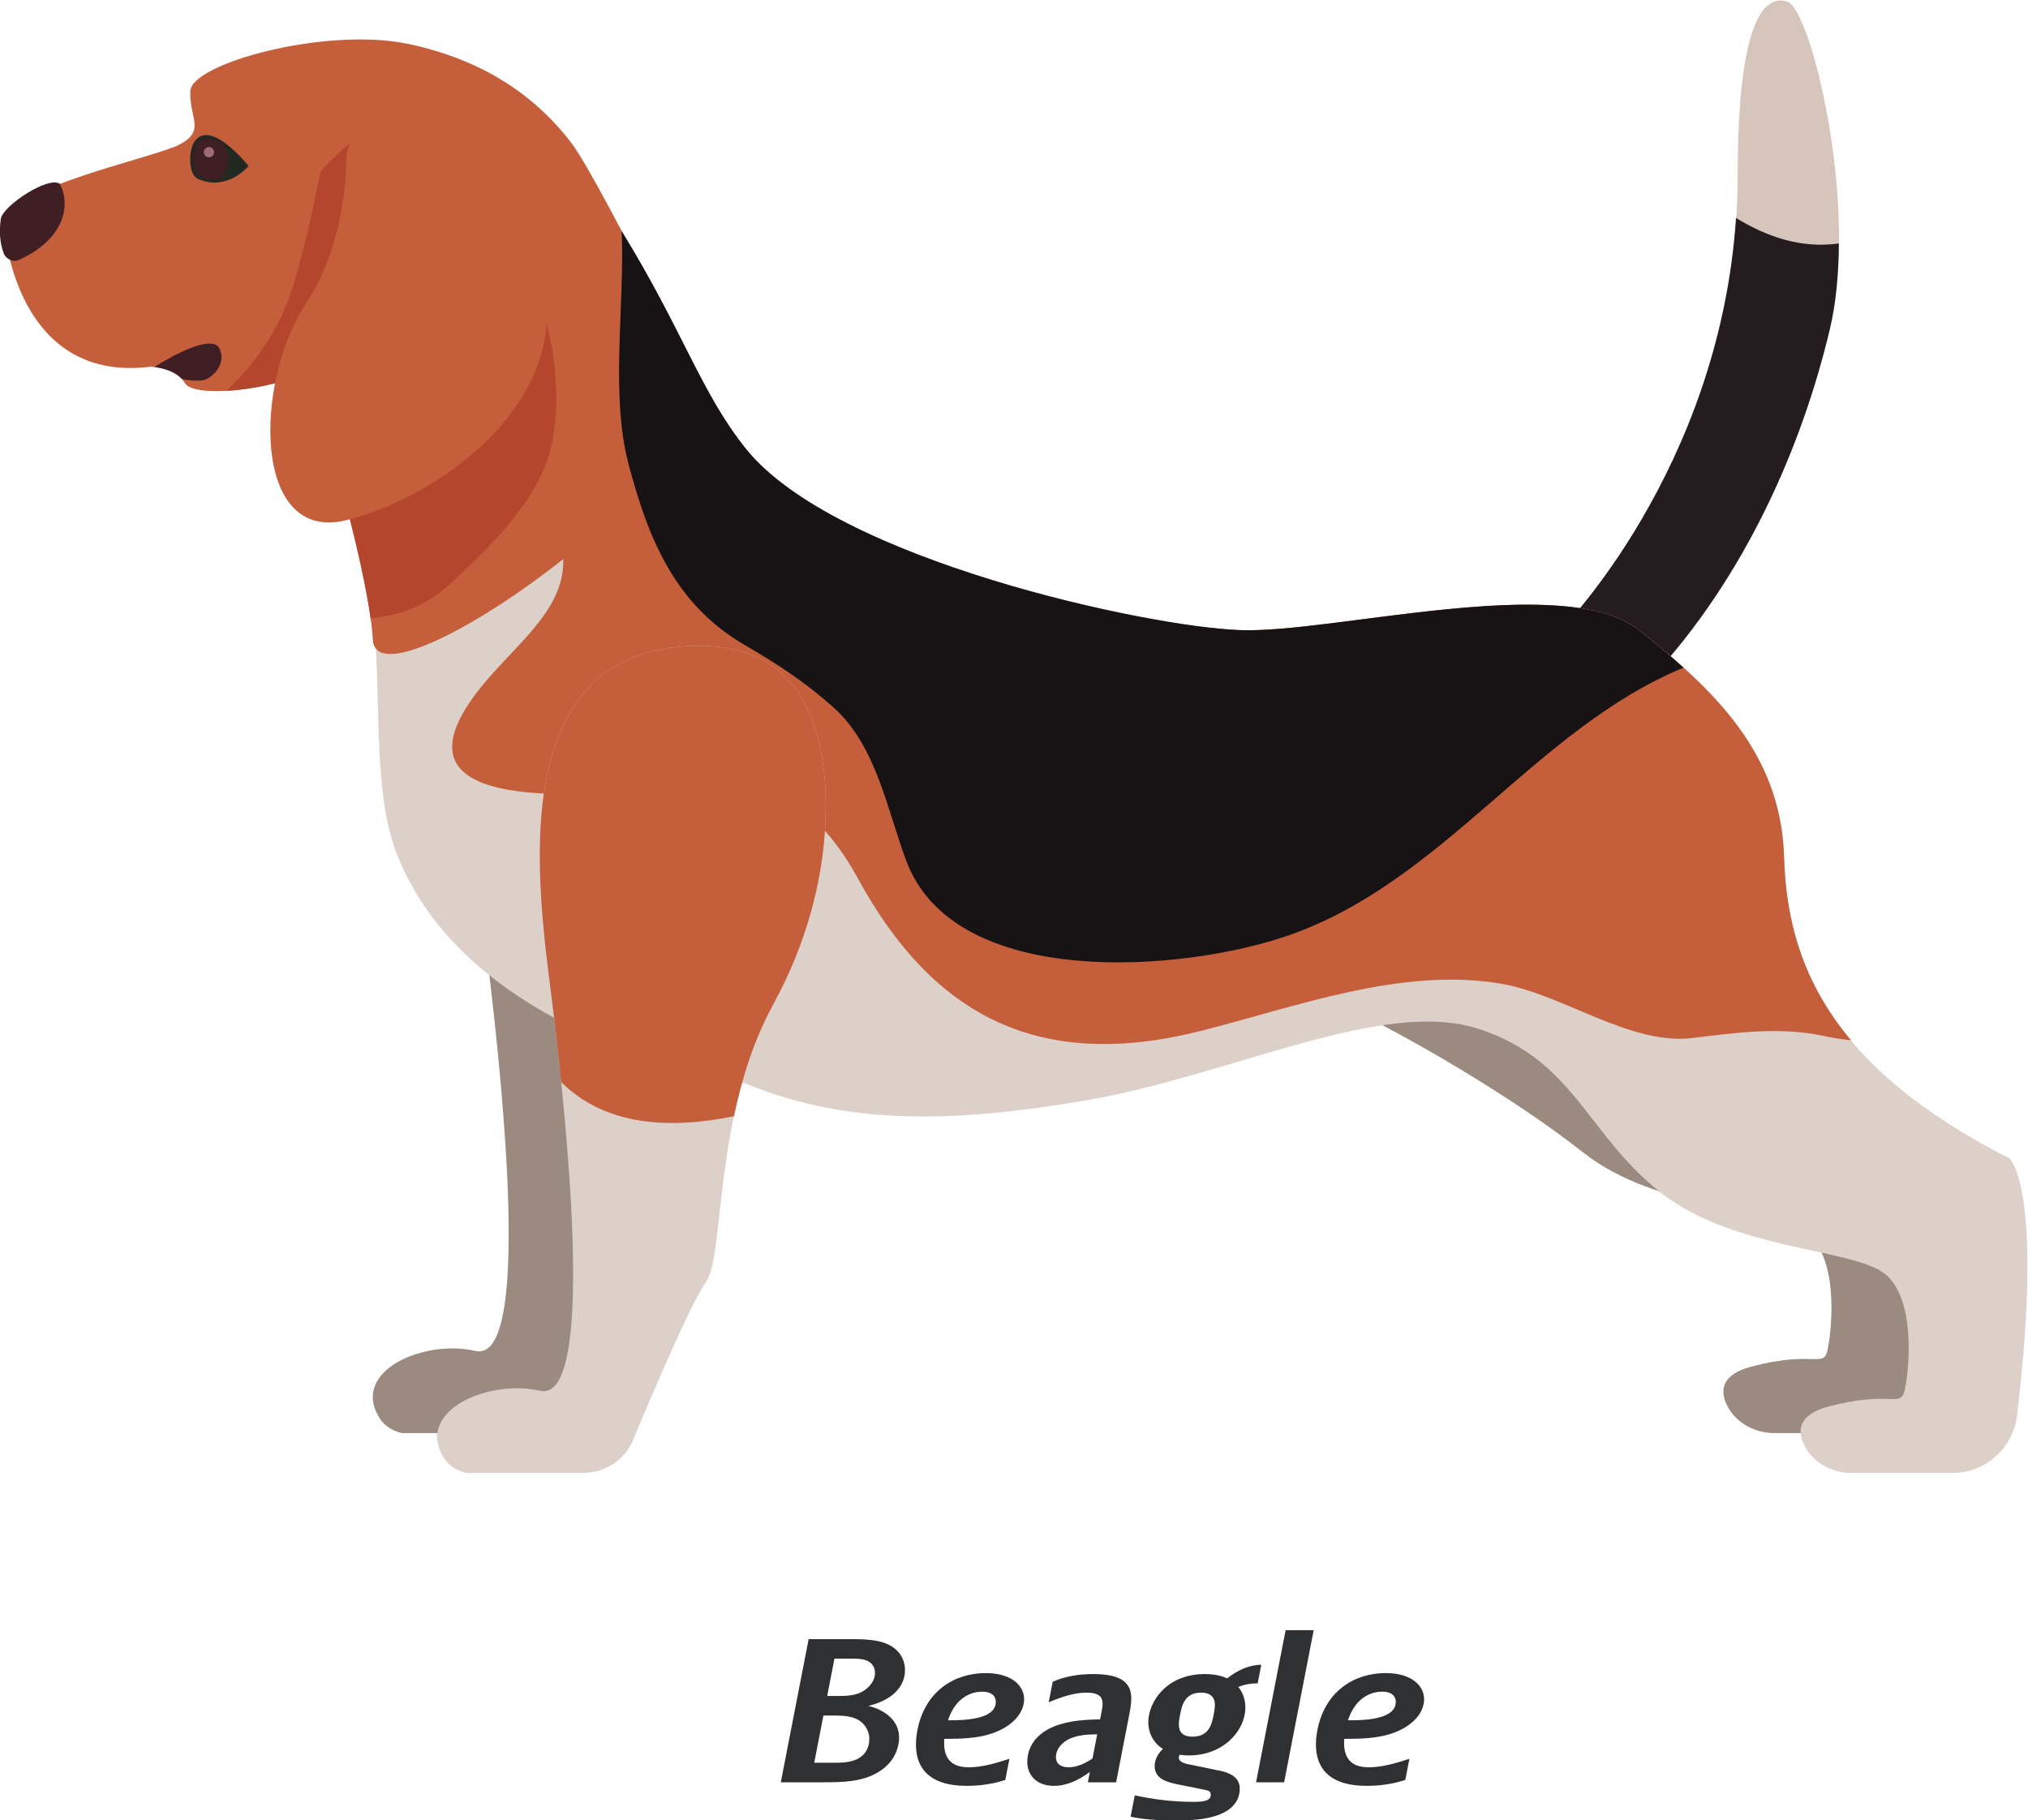 <?xml version="1.0" encoding="UTF-8" standalone="no"?>
<svg
   version="1.1"
   id="svg2"
   xml:space="preserve"
   width="111.202"
   height="99.837"
   viewBox="0 0 111.202 99.837"
   sodipodi:docname="beagle.svg"
   inkscape:version="1.1 (c68e22c387, 2021-05-23)"
   xmlns:inkscape="http://www.inkscape.org/namespaces/inkscape"
   xmlns:sodipodi="http://sodipodi.sourceforge.net/DTD/sodipodi-0.dtd"
   xmlns="http://www.w3.org/2000/svg"
   xmlns:svg="http://www.w3.org/2000/svg"
   xmlns:rdf="http://www.w3.org/1999/02/22-rdf-syntax-ns#"
   xmlns:cc="http://creativecommons.org/ns#"
   xmlns:dc="http://purl.org/dc/elements/1.1/"><defs
     id="defs6" /><sodipodi:namedview
     pagecolor="#ffffff"
     bordercolor="#666666"
     borderopacity="1"
     objecttolerance="10"
     gridtolerance="10"
     guidetolerance="10"
     inkscape:pageopacity="0"
     inkscape:pageshadow="2"
     inkscape:window-width="1920"
     inkscape:window-height="1001"
     id="namedview4"
     inkscape:pagecheckerboard="0"
     showgrid="false"
     inkscape:zoom="0.71376665"
     inkscape:cx="290.71126"
     inkscape:cy="-6.3045815"
     inkscape:window-x="-9"
     inkscape:window-y="-9"
     inkscape:window-maximized="1"
     inkscape:current-layer="g12" /><g
     id="g10"
     inkscape:groupmode="layer"
     inkscape:label="ink_ext_XXXXXX"
     transform="matrix(1.333,0,0,-1.333,-20.595,99.837)"><g
       id="g12"
       transform="scale(0.1)"><path
         d="m 498.836,51.191 c 3.902,0 7.797,0 11.266,2.359 2.496,1.699 4.336,4.231 4.336,7.059 0,1.449 -0.477,2.941 -1.684,4.07 -2.004,1.859 -5.086,1.871 -8.25,1.871 h -6.75 L 494.77,51.191 Z m -9.402,-27.473 h 7.636 c 4.422,0 13.285,-0.238 14.864,7.883 l 0.179,1.859 c 0,2.418 -0.945,4.578 -2.508,6.27 -3.316,3.422 -8.273,3.422 -13.23,3.422 h -3.164 z m 22.254,23.402 c 6.886,-1.719 12.656,-6.012 12.656,-13.031 0,-2.84 -1,-9.711 -8.508,-14.18 -6.844,-4.231 -15.207,-4.231 -23.66,-4.231 h -16.492 l 11.453,58.91 h 15.765 c 7.469,0 14.942,0 19.782,-3.98 2.921,-2.438 4.082,-5.641 4.082,-8.719 0,-8.859 -8.262,-13.199 -15.078,-14.77"
         style="fill:#2f3032;fill-opacity:1;fill-rule:nonzero;stroke:none"
         id="path248" /><path
         d="m 564.137,48.809 c 0,1.902 -1.289,4.16 -5.617,4.16 -3.18,0 -10.637,-1.289 -14.071,-11.789 l 1.055,0.019 c 5.976,0 18.633,0.371 18.633,7.609 z m 11.633,1.012 c 0,-5.762 -5.09,-11.609 -14.321,-14.391 -5.695,-1.711 -12.148,-1.871 -17.429,-1.871 l -1.102,0.012 -0.063,-1.699 c 0,-8.852 5.868,-10.02 10.266,-10.02 5.199,0 10.961,1.629 16.609,3.5 l -1.695,-8.699 c -5.558,-1.863 -11.273,-2.441 -15.824,-2.441 -16.231,0 -20.938,8.059 -20.938,17.008 0,1.98 0.235,4 0.622,5.992 3.019,15.531 14.691,23.398 28.113,23.398 10.308,0 15.762,-4.957 15.762,-10.789"
         style="fill:#2f3032;fill-opacity:1;fill-rule:nonzero;stroke:none"
         id="path250" /><path
         d="m 605.84,35.422 c -4.348,-0.043 -8.61,-0.301 -12.223,-2.27 -3.984,-2.391 -4.769,-5.312 -4.769,-7.113 0,-2.547 1.742,-4.188 5.246,-4.188 3.211,0 6.562,1.438 9.804,3.598 z m 14.004,14.66 c 0,-2.352 -0.485,-4.902 -0.985,-7.422 l -5.242,-26.98 h -11.621 l 0.832,4.269 c -4.543,-3.34 -9.492,-5.738 -14.765,-5.738 -6.75,0 -10.985,3.981 -10.985,9.918 0,3.492 1.324,9.5 8.785,13.492 6.129,3.211 13.547,3.828 21.164,3.949 l 0.551,2.789 c 0.242,1.27 0.469,2.5 0.469,3.621 0,2.641 -1.27,4.59 -6.598,4.59 -5.039,0 -10.422,-1.789 -15.566,-3.981 l 1.648,8.449 c 5.508,2.441 11.258,3.172 16.703,3.172 12.735,0 15.61,-4.469 15.61,-10.129"
         style="fill:#2f3032;fill-opacity:1;fill-rule:nonzero;stroke:none"
         id="path252" /><path
         d="m 645.07,34.449 c 6.84,0 7.95,5.332 8.664,9.02 0.258,1.34 0.512,2.742 0.512,4.031 0,4.051 -2.855,5.07 -5.652,5.07 -6.828,0 -7.949,-5.379 -8.668,-9.101 -0.262,-1.328 -0.516,-2.699 -0.516,-3.969 0,-3.031 1.516,-5.051 5.66,-5.051 z m 5.012,25.762 c 3.273,0 6.481,-0.512 9.211,-1.781 4.246,3.371 9.133,5.602 14.043,5.602 l -1.488,-7.641 c -2.657,0 -5.434,-0.43 -7.957,-1.492 1.867,-2.309 2.89,-5.25 2.89,-8.438 0,-9.41 -8.867,-19.73 -23.207,-19.73 -1.304,0 -2.605,0.09 -3.867,0.281 l -0.332,-1.18 c 0,-1.191 1.098,-2.312 4.922,-2.922 l 10.933,-2.27 c 4.579,-0.809 9.247,-2.519 9.247,-7.559 C 664.477,7.852 661.105,0 639.684,0 h -1.246 c -4.504,0 -12.418,0.059 -18.856,1.539 l 1.703,8.781 c 7.719,-1.711 15.738,-2.691 24.184,-2.691 3.172,0 6.937,0.172 7.101,2.691 -0.007,1.852 -0.992,1.879 -2.48,2.269 l -10.949,2.199 c -4.606,0.922 -9.661,2.301 -9.661,7.57 0,2.91 1.559,5.332 3.399,7.043 -3.816,2.379 -6.016,6.399 -6.016,11.059 0,8.168 7.395,19.75 23.219,19.75"
         style="fill:#2f3032;fill-opacity:1;fill-rule:nonzero;stroke:none"
         id="path254" /><path
         d="M 671.184,15.68 683.348,78.25 h 11.539 l -12.16,-62.57 h -11.543"
         style="fill:#2f3032;fill-opacity:1;fill-rule:nonzero;stroke:none"
         id="path256" /><path
         d="m 728.668,48.809 c 0,1.902 -1.289,4.16 -5.617,4.16 -3.18,0 -10.633,-1.289 -14.067,-11.789 l 1.051,0.019 c 5.977,0 18.633,0.371 18.633,7.609 z m 11.633,1.012 c 0,-5.762 -5.09,-11.609 -14.321,-14.391 -5.695,-1.711 -12.148,-1.871 -17.429,-1.871 l -1.102,0.012 -0.062,-1.699 c 0,-8.852 5.867,-10.02 10.265,-10.02 5.2,0 10.961,1.629 16.61,3.5 l -1.692,-8.699 c -5.562,-1.863 -11.277,-2.441 -15.828,-2.441 -16.23,0 -20.937,8.059 -20.937,17.008 0,1.98 0.234,4 0.621,5.992 3.019,15.531 14.691,23.398 28.113,23.398 10.313,0 15.762,-4.957 15.762,-10.789"
         style="fill:#2f3032;fill-opacity:1;fill-rule:nonzero;stroke:none"
         id="path258" /><path
         d="m 949.367,288.75 c -56.715,28.832 -79.949,60.582 -88.465,92.859 H 709.543 l -9.629,-42.98 c 31.422,-14.18 77.859,-41.68 105.875,-63.859 30.492,-24.141 80.047,-22.872 92.754,-33.879 12.707,-11.02 9.316,-40.661 7.625,-47.731 -1.695,-7.058 -5.93,0.289 -31.344,-6.488 -12.605,-3.363 -12.808,-10.113 -9.812,-16.063 3.609,-7.168 11.41,-11.25 19.437,-11.25 h 41.446 c 13.57,0 24.984,10.231 26.574,23.711 11.097,94.02 -3.102,105.68 -3.102,105.68"
         style="fill:#9a8a7f;fill-opacity:1;fill-rule:nonzero;stroke:none"
         id="path260" /><path
         d="m 445.973,351.941 c 13.929,25.5 21.976,54.09 21.695,83.149 -0.32,32.691 -11.117,65.211 -53.051,64.582 -83.859,-1.274 -64.027,-107.66 -58.695,-152.942 5.332,-45.281 17.199,-158.941 -5.887,-153.57 -20.836,4.852 -51.176,-8 -39.652,-27.262 3.379,-5.648 9.578,-6.539 9.578,-6.539 h 47.863 c 9.067,0 17.223,5.422 20.699,13.789 8.34,20.063 23.598,55.864 29.907,64.832 7.828,11.129 2.863,68.77 27.543,113.961"
         style="fill:#9a8a7f;fill-opacity:1;fill-rule:nonzero;stroke:none"
         id="path262" /><path
         d="m 796.473,489.711 c 0,0 72.847,73.269 72.847,187.359 0,59.731 9.746,74.672 20.403,71.25 9.703,-3.121 29.574,-83.789 17.488,-134.769 -11.203,-47.25 -34.344,-101.621 -74.106,-144.27 l -36.632,20.43"
         style="fill:#d5c5bb;fill-opacity:1;fill-rule:nonzero;stroke:none"
         id="path264" /><path
         d="m 868.621,659.281 c -6.945,-103.832 -72.148,-169.57 -72.148,-169.57 l 36.632,-20.43 c 39.762,42.649 62.903,97.02 74.106,144.27 2.551,10.758 3.613,22.859 3.715,35.258 -15.238,-2.161 -29.317,2.531 -42.305,10.472"
         style="fill:#251c1f;fill-opacity:1;fill-rule:nonzero;stroke:none"
         id="path266" /><path
         d="m 373.781,700.531 c 0,0 48.282,-94.019 85.129,-139.761 36.848,-45.75 167.723,-69.7 205.84,-71.059 13.387,-0.481 33.816,2.359 56.023,5.211 41.028,5.258 88.098,10.508 107.887,-5.211 30.492,-24.242 58.445,-50.469 59.719,-93.262 1.269,-42.789 17.789,-85.988 92.754,-124.109 0,0 14.199,-11.649 3.101,-105.68 -1.589,-13.48 -13.004,-23.711 -26.574,-23.711 h -41.445 c -7.973,0 -15.727,4.02 -19.367,11.11 -3.071,5.992 -2.965,12.82 9.742,16.211 12.578,3.351 19.969,3.242 24.43,3.128 4.55,-0.109 6.054,-0.218 6.914,3.352 1.691,7.07 5.082,36.719 -7.625,47.73 -12.707,11.012 -62.262,9.739 -92.754,33.879 C 807.059,282.5 801.977,313 762.586,325.699 723.199,338.41 660.938,306.641 602.488,296.48 544.043,286.309 500.844,286.309 458.91,304.102 c 0,0 -110.543,16.097 -141.039,93.179 -15.305,38.699 1.274,98.68 -24.137,177.461 -25.414,78.778 58.446,146.117 80.047,125.789"
         style="fill:#dcd0c9;fill-opacity:1;fill-rule:nonzero;stroke:none"
         id="path268" /><path
         d="m 888.379,396.449 c -1.274,42.793 -29.227,69.02 -59.719,93.262 -19.789,15.719 -66.859,10.469 -107.887,5.211 -22.207,-2.852 -42.636,-5.692 -56.023,-5.211 -38.117,1.359 -168.992,25.309 -205.84,71.059 -5.621,6.98 -56.832,112.921 -69.394,129.402 -12.559,16.476 -32.938,33.527 -67.028,40.707 -34.093,7.172 -89.414,-8.078 -89.715,-19.438 -0.296,-11.371 6.282,-16.152 -4.187,-21.832 -10.465,-5.679 -73.598,-18.269 -72.402,-33.218 1.195,-14.961 10.648,-64.571 60.441,-58.289 0,0 10.316,-0.45 13.906,-6.731 3.59,-6.281 35.438,-3.141 50.688,4.93 0,0 24.863,-79.16 26.656,-110.571 0.945,-16.511 41.91,4.352 78.324,33.219 0.551,-18.898 -15.519,-31.867 -29.508,-47.59 -48.961,-55.05 24.375,-51.039 70.868,-47.039 14.023,1.211 25.605,2.422 30.652,2.012 22.894,-1.863 38.805,-19.703 49.109,-38.641 31.426,-57.761 75.649,-79.441 141.223,-62.859 39.121,9.898 82.605,26.449 123.652,19.367 25.27,-4.367 52.996,-25.429 78.489,-22.308 17.933,2.199 35.984,4.711 53.929,0.871 3.992,-0.864 7.754,-1.453 11.328,-1.821 -20.558,24.551 -26.808,50.098 -27.562,75.508"
         style="fill:#c55e3b;fill-opacity:1;fill-rule:nonzero;stroke:none"
         id="path270" /><path
         d="m 306.926,494.59 c -4.852,35.199 -25.625,101.461 -25.707,101.711 0.082,-0.25 20.867,-66.481 25.742,-101.699 -0.012,-0.012 -0.023,-0.012 -0.035,-0.012 m -33.836,98.332 c 0.019,0.008 0.039,0.008 0.058,0.019 -0.019,-0.011 -0.039,-0.011 -0.058,-0.019 m 0.113,0.039 c 0.035,0.008 0.067,0.019 0.098,0.031 -0.031,-0.012 -0.063,-0.023 -0.098,-0.031 m 0.121,0.039 c 0.039,0.012 0.082,0.031 0.125,0.039 -0.043,-0.008 -0.082,-0.027 -0.125,-0.039 m 0.137,0.039 c 2.758,0.941 5.309,1.992 7.527,3.141 -2.218,-1.149 -4.769,-2.2 -7.527,-3.141 m 7.531,3.152 c 0.039,0.02 0.074,0.028 0.113,0.047 -0.039,-0.019 -0.074,-0.027 -0.113,-0.047 m 0.113,0.059 c 0.04,0.02 0.075,0.031 0.114,0.051 v 0 0 c -0.039,-0.02 -0.074,-0.039 -0.114,-0.051"
         style="fill:#e2ac97;fill-opacity:1;fill-rule:nonzero;stroke:none"
         id="path272" /><path
         d="m 306.961,494.602 c -4.875,35.218 -25.66,101.449 -25.742,101.699 v 0 0 c -0.039,-0.02 -0.074,-0.031 -0.114,-0.051 0,-0.012 0,-0.012 0,-0.012 -0.039,-0.019 -0.074,-0.027 -0.113,-0.047 l -0.004,-0.011 c -2.218,-1.149 -4.769,-2.2 -7.527,-3.141 -0.004,0 -0.008,0 -0.012,0 -0.043,-0.008 -0.086,-0.027 -0.125,-0.039 -0.008,0 -0.015,-0.008 -0.023,-0.008 -0.031,-0.012 -0.063,-0.023 -0.098,-0.031 -0.015,-0.012 -0.035,-0.012 -0.055,-0.02 -0.019,-0.011 -0.039,-0.011 -0.058,-0.019 -7.914,-2.633 -17.445,-4.32 -25.512,-4.762 11.945,11.11 21.383,25 26.156,39.262 3.586,10.707 6.211,21.367 8.762,32.367 1.258,6.133 2.516,12.262 3.774,18.402 l 1.632,1.891 c 7.282,7.719 13.711,13.09 20.336,16.707 1.84,-2.75 3.969,-5.449 6.516,-8.059 14.375,-14.769 39.527,-27.46 50.969,-43.3 15.07,-20.86 20.738,-53.371 15.945,-78.18 -4.477,-23.168 -25.215,-42.84 -41.516,-58.078 -10.105,-9.461 -21.422,-13.57 -33.191,-14.57"
         style="fill:#b3462c;fill-opacity:1;fill-rule:nonzero;stroke:none"
         id="path274" /><path
         d="m 413.051,558.039 c 8.023,-30.449 18.988,-57.73 47.785,-74.437 13.41,-7.782 24.871,-15.301 36.387,-25.563 17.84,-15.891 22.148,-42.238 30.113,-63.359 20.07,-53.211 114.019,-45.75 157.644,-30.41 63.731,22.41 100.926,84.652 162.028,110.011 -5.871,5.309 -12.047,10.418 -18.348,15.43 -30.496,24.238 -125.793,-1.371 -163.91,0 -38.117,1.359 -166.508,28.828 -203.352,74.57 -18.445,22.899 -26.039,48.821 -51.195,89.668 1.399,-30.418 -4.789,-66.949 2.848,-95.91"
         style="fill:#171214;fill-opacity:1;fill-rule:nonzero;stroke:none"
         id="path276" /><path
         d="m 472.477,335.531 c 13.929,25.5 21.976,54.09 21.695,83.149 -0.32,32.691 -11.117,65.211 -53.047,64.582 -83.863,-1.27 -64.031,-107.66 -58.699,-152.93 5.332,-45.293 17.203,-158.953 -5.887,-153.582 -20.832,4.852 -51.176,-8 -39.652,-27.25 3.383,-5.648 9.578,-6.551 9.578,-6.551 h 47.867 c 9.066,0 17.219,5.422 20.699,13.793 8.336,20.059 23.594,55.86 29.903,64.828 7.828,11.129 2.863,68.77 27.543,113.961"
         style="fill:#dcd0c9;fill-opacity:1;fill-rule:nonzero;stroke:none"
         id="path278" /><path
         d="m 385.348,303.781 c 18.004,-17.922 44.148,-19.562 71.058,-14.07 3.219,15.25 8.074,31.18 16.071,45.82 13.929,25.5 21.976,54.09 21.695,83.16 -0.32,32.68 -11.117,65.2 -53.047,64.571 -83.863,-1.27 -64.031,-107.66 -58.699,-152.93 0.859,-7.32 1.894,-16.453 2.922,-26.551"
         style="fill:#c55e3b;fill-opacity:1;fill-rule:nonzero;stroke:none"
         id="path280" /><path
         d="m 256.766,680.66 c 0,0 -15.746,19.899 -22.317,9.949 -2.562,-3.879 -2.34,-13.48 1.356,-15.187 12.047,-5.551 20.961,5.238 20.961,5.238"
         style="fill:#242823;fill-opacity:1;fill-rule:nonzero;stroke:none"
         id="path282" /><path
         d="m 235.711,689.969 c -0.551,-0.828 -0.973,-1.887 -1.262,-3.02 -1.629,-5.23 0.895,-9.937 2.446,-10.66 2.82,-1.301 5.531,-1.48 8.011,-1.059 1.996,2.352 3.492,5.079 3.567,7.422 0.078,2.309 -1.071,5.02 -2.746,7.489 -3.645,1.519 -7.723,3.3 -10.016,-0.172"
         style="fill:#3f1e24;fill-opacity:1;fill-rule:nonzero;stroke:none"
         id="path284" /><path
         d="m 242.559,686.25 c -0.055,-1.16 -1.043,-2.059 -2.207,-2.008 -1.164,0.059 -2.063,1.047 -2.008,2.207 0.054,1.16 1.043,2.063 2.203,2.012 1.164,-0.063 2.066,-1.039 2.012,-2.211"
         style="fill:#9f6c74;fill-opacity:1;fill-rule:nonzero;stroke:none"
         id="path286" /><path
         d="m 154.84,658.902 c -0.707,-4.863 -0.477,-9.621 1.121,-13.98 0.941,-2.57 3.887,-3.992 6.383,-2.863 18.742,8.511 21.363,22.531 16.808,31.23 -4.492,3.492 -23.511,-8.918 -24.312,-14.387"
         style="fill:#3f1e24;fill-opacity:1;fill-rule:nonzero;stroke:none"
         id="path288" /><path
         d="m 218.004,597.961 c 2.5,-0.309 7.934,-1.34 11.172,-4.77 0.515,-0.55 7.949,-1.429 10.172,-0.261 5.586,2.941 7.582,8.422 5.406,12.679 -3.012,5.903 -18.906,-2.64 -26.75,-7.648"
         style="fill:#3f1e24;fill-opacity:1;fill-rule:nonzero;stroke:none"
         id="path290" /><path
         d="m 330.637,702.559 c -14.907,8.261 -33.324,-3.098 -33.715,-20.129 -0.332,-14.52 -3.246,-38.149 -16.715,-58.621 -21.215,-32.227 -21.945,-98.438 16.75,-88.86 38.695,9.59 90.965,47.922 81.383,96.699 -5.82,29.622 -27.211,59.563 -47.703,70.911"
         style="fill:#c55e3b;fill-opacity:1;fill-rule:nonzero;stroke:none"
         id="path292" /></g></g></svg>
